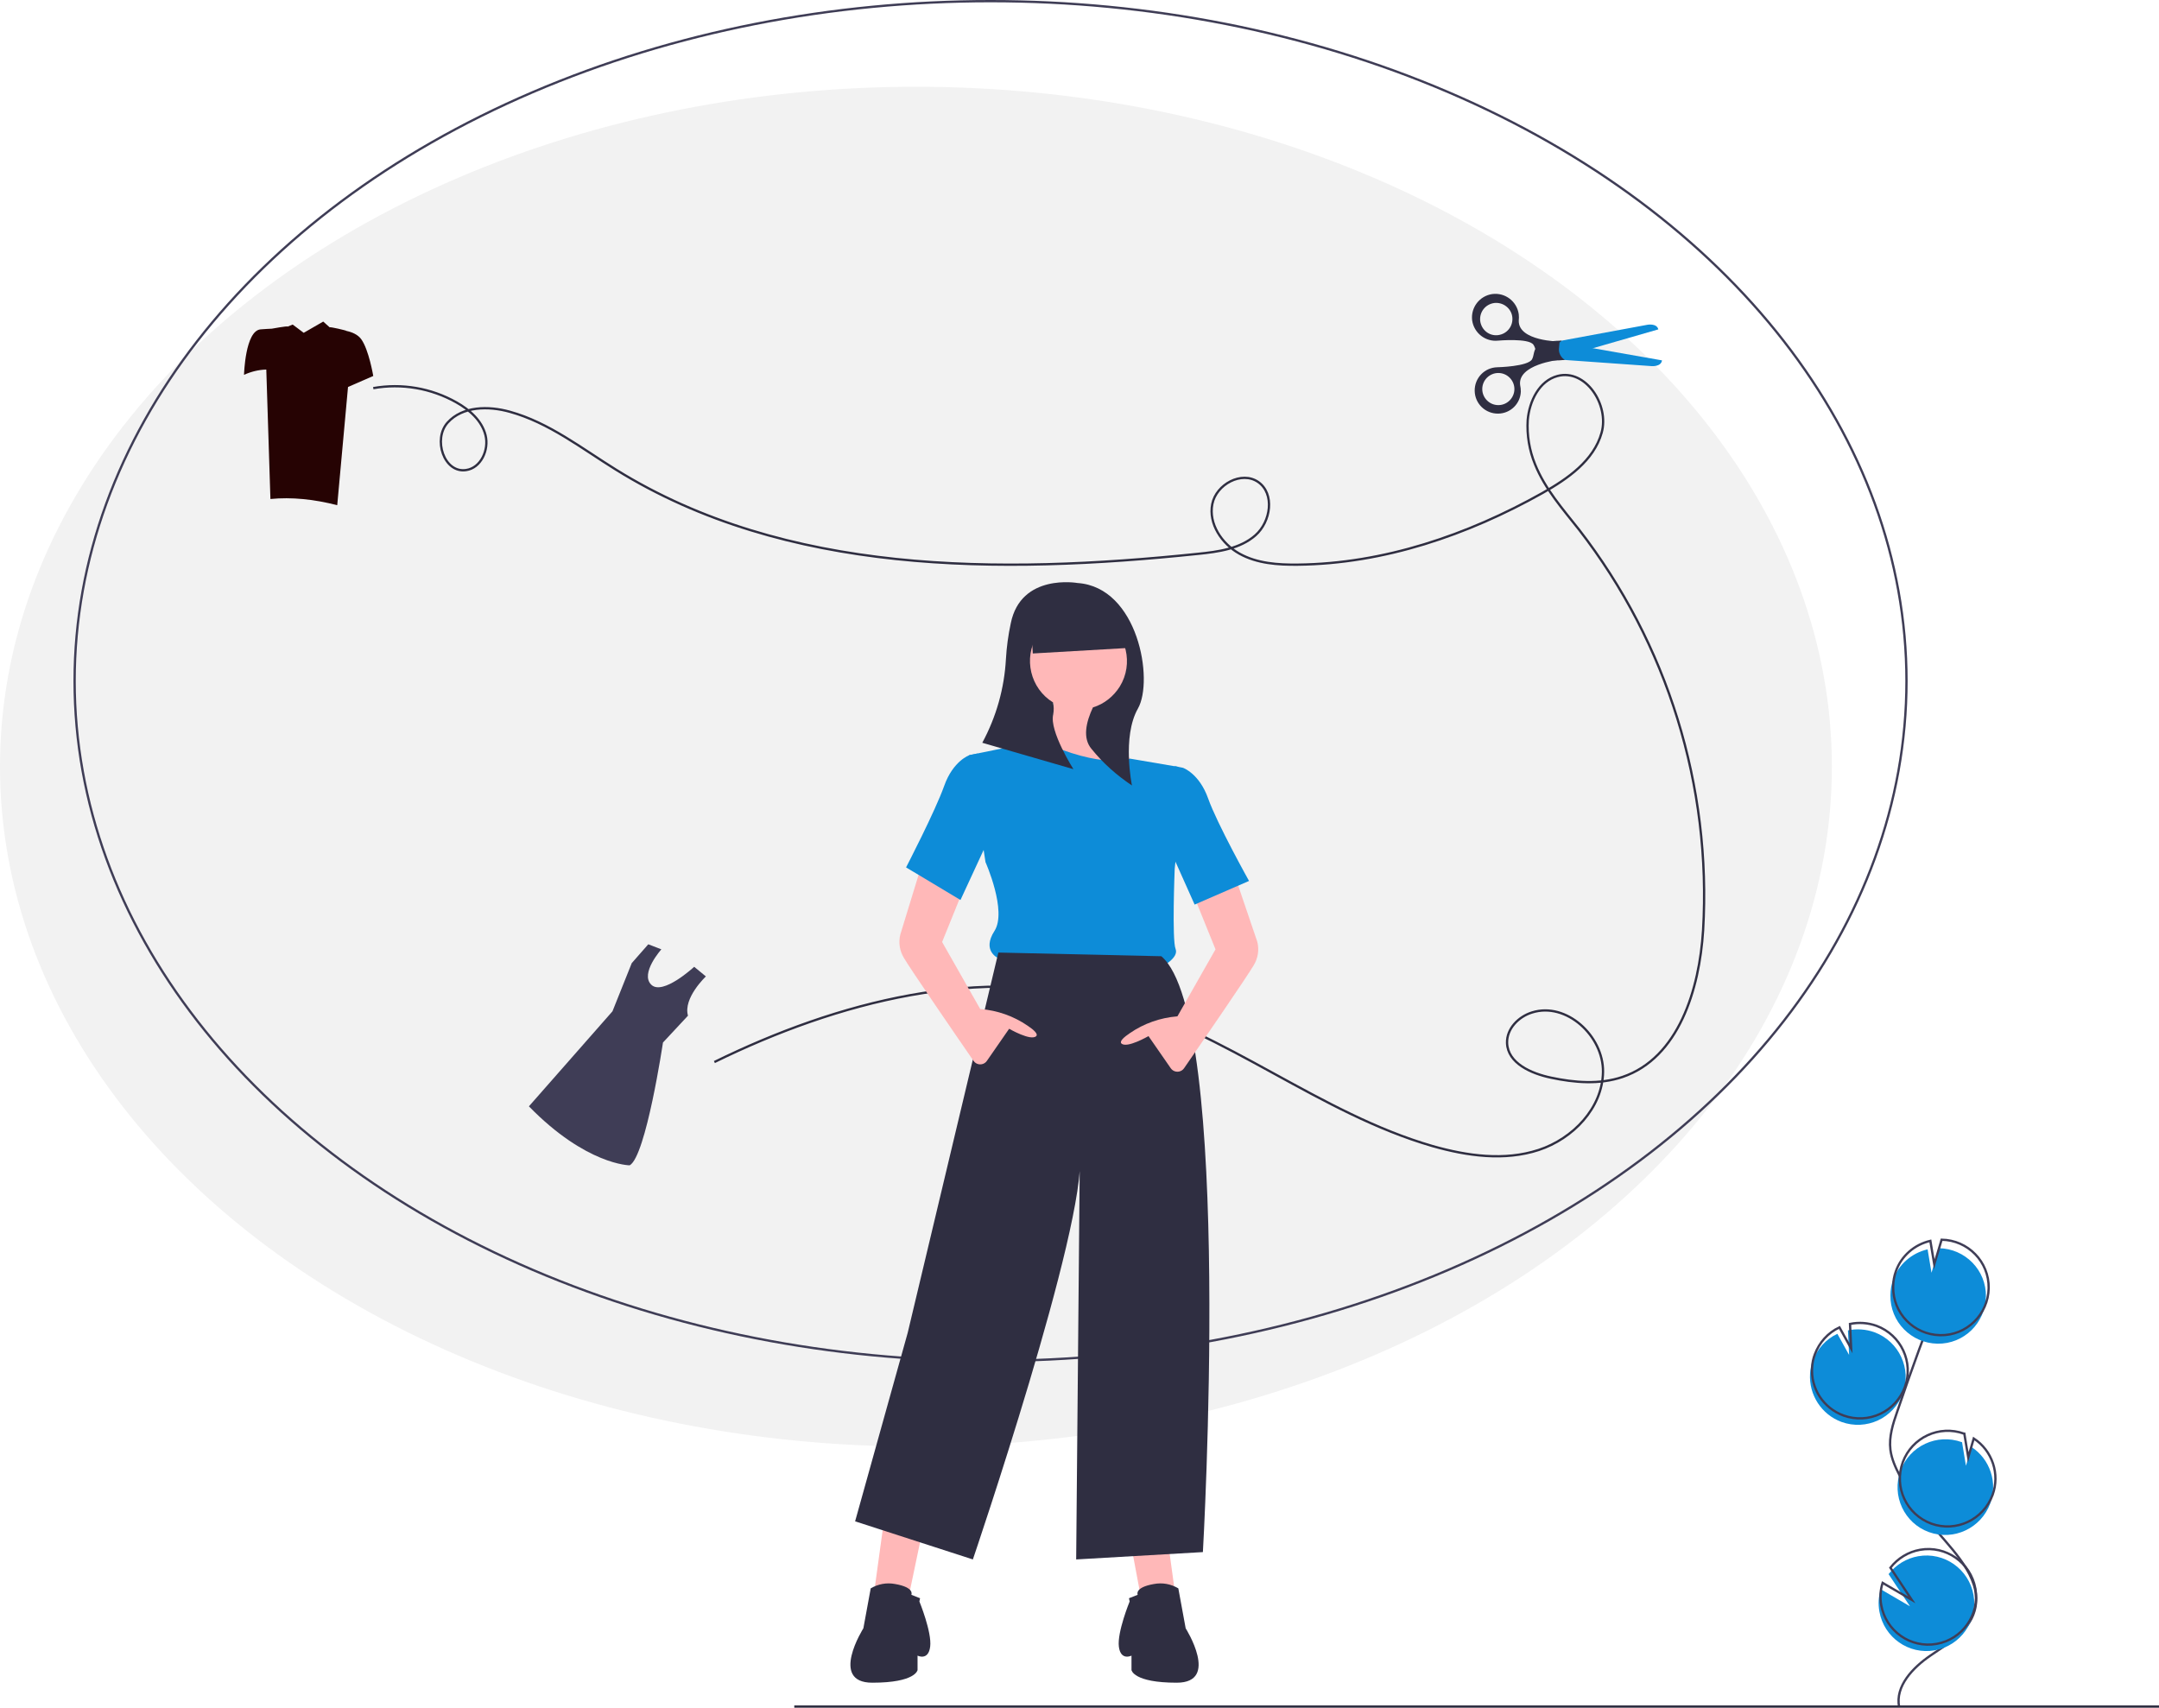 <?xml version="1.0" encoding="utf-8"?>
<!-- Generator: Adobe Illustrator 22.0.1, SVG Export Plug-In . SVG Version: 6.00 Build 0)  -->
<svg version="1.1" id="a816e8d7-4997-4ebd-a7b7-7af2120ae04f"
	 xmlns="http://www.w3.org/2000/svg" xmlns:xlink="http://www.w3.org/1999/xlink" x="0px" y="0px" viewBox="0 0 940.5 744.2"
	 style="enable-background:new 0 0 940.5 744.2;" xml:space="preserve">
<style type="text/css">
	.st0{fill:#F2F2F2;}
	.st1{fill:none;stroke:#3F3D56;stroke-miterlimit:10;}
	.st2{fill:none;stroke:#2F2E41;stroke-miterlimit:10;}
	.st3{fill:#0D8CD8;}
	.st4{fill:#2F2E41;}
	.st5{fill:#FFB8B8;}
	.st6{fill:#3F3D56;}
	.st7{fill:#260303;}
</style>
<title>creative woman</title>
<ellipse class="st0" cx="399" cy="334" rx="399" ry="296.2"/>
<ellipse class="st1" cx="431.5" cy="296.7" rx="399" ry="296.2"/>
<path class="st2" d="M162.6,169.1c12.4-2.2,25.2,0,36.2,6.2c5.7,3.2,11.1,7.9,12.7,14.3s-2,14.3-8.5,15.2c-9.6,1.4-14.5-13.5-8-20.7
	s17.8-7.3,27.1-4.7c17,4.7,31.2,15.9,46.2,25.2c73.9,45.9,166.9,45.7,253.5,36.7c8.9-0.9,18.4-2.2,25.1-8.1s8.5-18.1,1.2-23.2
	c-7.2-5-18.3,1-20,9.6s4.1,17.3,11.8,21.6s16.8,4.9,25.5,4.8c37.4-0.4,73.9-12.9,106.5-31.2c11-6.2,22.4-14.1,25.8-26.3
	s-7-27.9-19.2-24.7c-8,2.1-12.3,11-13,19.2c-0.4,6.6,0.7,13.2,3.2,19.3c4.3,10.7,12.1,19.5,19.2,28.5c38.5,49.7,57.7,111.7,54,174.5
	c-1.6,25.8-10.7,55.6-35.1,63.9c-10,3.4-20.9,2.5-31.2,0.3c-8.6-1.8-18.8-6.3-19.1-15.1c-0.2-6.2,5-11.5,10.9-13.3
	c14.9-4.7,31.1,10.2,30.9,25.9s-13.1,29.1-28,34s-31.2,2.6-46.3-1.7c-49-14.2-89.8-49.5-138.9-63.1c-57.8-16-120.1,0.1-173.9,26.5"
	/>
<path class="st3" d="M802.2,619.5c10.8,3.9,22.7-1.6,26.7-12.4c3.9-10.8-1.6-22.7-12.4-26.7c-3.7-1.3-7.6-1.6-11.5-0.8l0.5,10.7
	l-5.1-9.2c-5,2.3-8.8,6.6-10.7,11.7c-0.7,1.8-1.1,3.7-1.2,5.6C787.9,607.7,793.5,616.3,802.2,619.5z"/>
<path class="st1" d="M827.3,743.7c-1.8-9.1,6-17.2,13.6-22.4s16.6-10.4,19.2-19.3c3.8-12.8-7.4-24.5-16.1-34.6
	c-6.5-7.5-12-15.7-16.5-24.6c-1.8-3.5-3.5-7.2-4-11.2c-0.7-5.7,1.1-11.3,3-16.7c6.1-18,12.7-35.9,19.6-53.7"/>
<path class="st1" d="M803.1,616.7c10.8,3.9,22.7-1.6,26.7-12.4c3.9-10.8-1.6-22.7-12.4-26.7c-3.7-1.3-7.6-1.6-11.5-0.8l0.5,10.7
	l-5.1-9.2c-5,2.3-8.8,6.6-10.7,11.7c-0.7,1.8-1.1,3.7-1.2,5.6C788.7,604.9,794.3,613.5,803.1,616.7z"/>
<path class="st3" d="M824.7,557.5c2.4-6.7,8.1-11.6,15-13.2l1.7,10.2l3.2-10.7c11.5,0.2,20.7,9.6,20.5,21.1s-9.6,20.7-21.1,20.5
	s-20.7-9.6-20.5-21.1C823.5,562,823.9,559.7,824.7,557.5L824.7,557.5z"/>
<path class="st1" d="M825.9,553.8c2.4-6.7,8.1-11.6,15-13.2l1.7,10.2l3.2-10.7c11.5,0.2,20.7,9.6,20.5,21.1s-9.6,20.7-21.1,20.5
	s-20.7-9.6-20.5-21.1C824.7,558.3,825.1,556,825.9,553.8z"/>
<path class="st3" d="M840.3,667.5c10.8,3.9,22.7-1.7,26.7-12.5c3.3-9.1-0.1-19.3-8.2-24.6l-2.4,8.2l-1.7-10.3c0,0,0,0-0.1,0
	c-10.8-3.9-22.7,1.6-26.7,12.4C823.9,651.6,829.5,663.6,840.3,667.5L840.3,667.5L840.3,667.5z"/>
<path class="st1" d="M841.3,663.8c10.8,3.9,22.7-1.7,26.7-12.5c3.3-9.1-0.1-19.3-8.2-24.6l-2.4,8.2l-1.7-10.3c0,0,0,0-0.1,0
	c-10.8-3.9-22.7,1.6-26.7,12.4C824.9,647.9,830.5,659.8,841.3,663.8L841.3,663.8z"/>
<path class="st3" d="M818.7,702.1c2,11.3,12.8,18.9,24.1,16.9s18.9-12.8,16.9-24.1S846.9,676,835.6,678c-5.1,0.9-9.7,3.7-12.9,7.8
	l9.3,14l-12.7-7.4C818.3,695.5,818.1,698.8,818.7,702.1z"/>
<path class="st1" d="M819.5,699.3c2,11.3,12.8,18.9,24.1,16.9s18.9-12.8,16.9-24.1s-12.8-18.9-24.1-16.9c-5.1,0.9-9.7,3.7-12.9,7.8
	l9.3,14l-12.7-7.4C819.1,692.7,818.9,696.1,819.5,699.3z"/>
<line class="st2" x1="346" y1="743.5" x2="940.5" y2="743.5"/>
<path class="st3" d="M678.7,148.7l38.9-7.2c0,0,4.1-0.8,4.8,2l-44.8,12.9l-0.9-6.2L678.7,148.7z"/>
<path class="st4" d="M680.3,148.4c-13.9,0.2-11.2,4.9-12.9,8.1s-15.1,3.5-15.1,3.5l0,0c-5.6,0.1-10,4.7-9.9,10.3s4.7,10,10.3,9.9
	c5.3-0.1,9.6-4.3,9.8-9.6c0-1-0.1-1.9-0.3-2.8c-1.2-9,16.7-11,16.7-11l-0.7-3.2C678.1,151.6,678.8,149.6,680.3,148.4z M652.7,176.5
	c-3.9,0-7-3.2-7-7c0-3.9,3.2-7,7-7c3.9,0,7,3.2,7,7l0,0C659.7,173.3,656.6,176.5,652.7,176.5z"/>
<path class="st3" d="M679.9,156.7l39.5,2.8c0,0,4.2,0.4,4.6-2.5l-46.6-8.2l0.4,6.6L679.9,156.7z"/>
<path class="st4" d="M679.1,152l0.3-3.2c0,0-18-0.1-17.8-9.1c0.1-0.9,0.1-1.9,0-2.8c-0.8-5.6-5.9-9.5-11.5-8.8
	c-5.6,0.8-9.5,5.9-8.8,11.5c0.8,5.5,5.8,9.4,11.3,8.8l0,0c0,0,13.4-1.2,15.4,1.8s-0.1,8,13.7,6.6C680,155.8,679,153.9,679.1,152z
	 M658.8,138.2c0.4,3.9-2.3,7.3-6.2,7.8s-7.3-2.3-7.8-6.2c-0.4-3.9,2.3-7.3,6.2-7.8l0,0C654.9,131.6,658.4,134.4,658.8,138.2z"/>
<path class="st5" d="M502.7,693.2c-8.7,1.6-7.1,4.7-7.1,4.7l2.8,5.5l-7.1-37.9l16.6-0.4l4.7,34.3
	C510.1,698.1,507.2,692.4,502.7,693.2z"/>
<path class="st4" d="M491.8,696.3l3.8-1.5c0,0-1.6-3.2,7.1-4.7c3.7-0.7,7.4,0,10.6,1.9l3.2,17.4c0,0,15,23.7-3.9,23.7
	c-18.9,0-19.7-5.5-19.7-5.5v-6.3c0,0-4.7,2.4-5.5-3.9s4.7-19.7,4.7-19.7L491.8,696.3z"/>
<path class="st5" d="M389.9,693.2c8.7,1.6,7.1,4.7,7.1,4.7l-2.8,5.5l7.1-33.9l-16.6-4.3l-4.7,34.3
	C382.5,698.1,385.4,692.4,389.9,693.2z"/>
<circle class="st5" cx="469.6" cy="284.8" r="24.1"/>
<path class="st5" d="M458.5,302.2c0,0,3.9,17.4-10.3,23.7s46.6,7.9,46.6,7.9s-15-16.6-11-33.9L458.5,302.2z"/>
<path class="st3" d="M453,322.7l-30.8,6.3l7.1,46.6c0,0,9.5,21.3,3.9,30s1.6,11.8,1.6,11.8l71,3.9c0,0,7.9-3.9,6.3-7.9
	c-1.6-3.9-0.4-34.3-0.4-34.3s0-3.2,2-13l-0.4-32l-21.1-3.6C492.3,330.6,480.6,335.3,453,322.7z"/>
<path class="st4" d="M434.9,415l-39.5,165.7l-22.9,82.1l51.3,16.6c0,0,49.7-146,46.6-176.8l-1.6,176.8l55.2-3.2
	c0,0,13.4-232.8-18.1-259.6L434.9,415z"/>
<path class="st5" d="M407.2,358.2l-15,48.9c-0.9,3.5-0.3,7.2,1.6,10.3c2.6,4.5,22.7,33.8,30.3,44.8c1.1,1.6,3.3,2,4.9,0.9
	c0.3-0.2,0.6-0.5,0.9-0.9l9.7-14c0,0,9.5,5.5,11.8,3.2c0.9-0.9-1-2.7-3.7-4.5c-6.1-4.2-13.2-6.7-20.6-7.3H427l-16.6-29.2l16.6-41
	L407.2,358.2z"/>
<path class="st3" d="M428.6,331.4l-2.8-3.1l-3.5,0.7c0,0-7.1,2.4-11,13.4s-16.6,35.5-16.6,35.5l23.7,14.2l15-32.4L428.6,331.4z"/>
<path class="st5" d="M531.5,362.6l16.2,47.7c0.9,3.5,0.3,7.2-1.6,10.3c-2.6,4.5-22.7,33.8-30.3,44.8c-1.1,1.6-3.3,2-4.9,0.9
	c-0.3-0.2-0.6-0.5-0.9-0.9l-9.7-14c0,0-9.5,5.5-11.8,3.2c-0.9-0.9,1-2.7,3.7-4.5c6.1-4.2,13.2-6.7,20.6-7.3h0.1l16.6-29.2l-16.6-41
	L531.5,362.6z"/>
<path class="st3" d="M509,336.9l2.8-3.1l3.5,0.7c0,0,7.1,2.4,11,13.4s17.8,35.9,17.8,35.9l-23.7,10.3l-13.4-30L509,336.9z"/>
<path class="st4" d="M469.4,254c0,0-24.7-4.4-29.1,17.6c-1.1,5.1-1.8,10.3-2.1,15.5c-0.7,12.8-4.2,25.2-10.3,36.5l0,0l39.7,11.5
	c0,0-10.6-16.7-8.8-23.8c0.3-1.8,0.3-3.6-0.1-5.3c-9.9-6.1-13-19.2-6.9-29.1s19.2-13,29.1-6.9s13,19.2,6.9,29.1
	c-2.7,4.3-6.8,7.6-11.7,9.1c-3,6.4-4.6,13.4-0.6,18.1c5,6.2,11,11.5,17.6,15.9c0,0-4.4-21.2,2.6-33.5S495.8,255.8,469.4,254z"/>
<polygon class="st4" points="491.3,282.3 449.9,284.7 448.8,265.3 484.8,264 "/>
<path class="st4" d="M400.8,696.3l-3.8-1.5c0,0,1.6-3.2-7.1-4.7c-3.7-0.7-7.4,0-10.6,1.9l-3.2,17.4c0,0-15,23.7,3.9,23.7
	s19.7-5.5,19.7-5.5v-6.3c0,0,4.7,2.4,5.5-3.9s-4.7-19.7-4.7-19.7L400.8,696.3z"/>
<path class="st6" d="M307.5,425.4c0,0-10,9.4-7.8,17.1l-10.9,11.7c0,0-7.4,49.6-14.5,53.5c0,0-18.9-0.1-43.9-25.7l36.4-41.4l8.4-21
	l7.2-8.2l5.7,2.2c0,0-9.4,10.5-4.4,15.4s18.7-7.8,18.7-7.8L307.5,425.4z"/>
<path class="st7" d="M157.3,147.7c-1.4-1.9-3.9-3-6.3-3.5c0.1-0.2-7.3-1.9-7.4-1.6l-2.8-2.5l-8.5,4.9l-4.8-3.6l-2.2,0.9
	c0.1-0.4-6.9,0.9-6.9,0.9c-1.3,0.1-3,0.1-4.9,0.3c-6.7,0.6-7.2,19.8-7.2,19.8c3.1-1.4,6.3-2.2,9.7-2.3l1.8,56.4
	c9.3-0.9,19,0.1,29.1,2.7l4.7-51.5l11-4.8C162.6,163.9,160.7,152.3,157.3,147.7z"/>
</svg>

